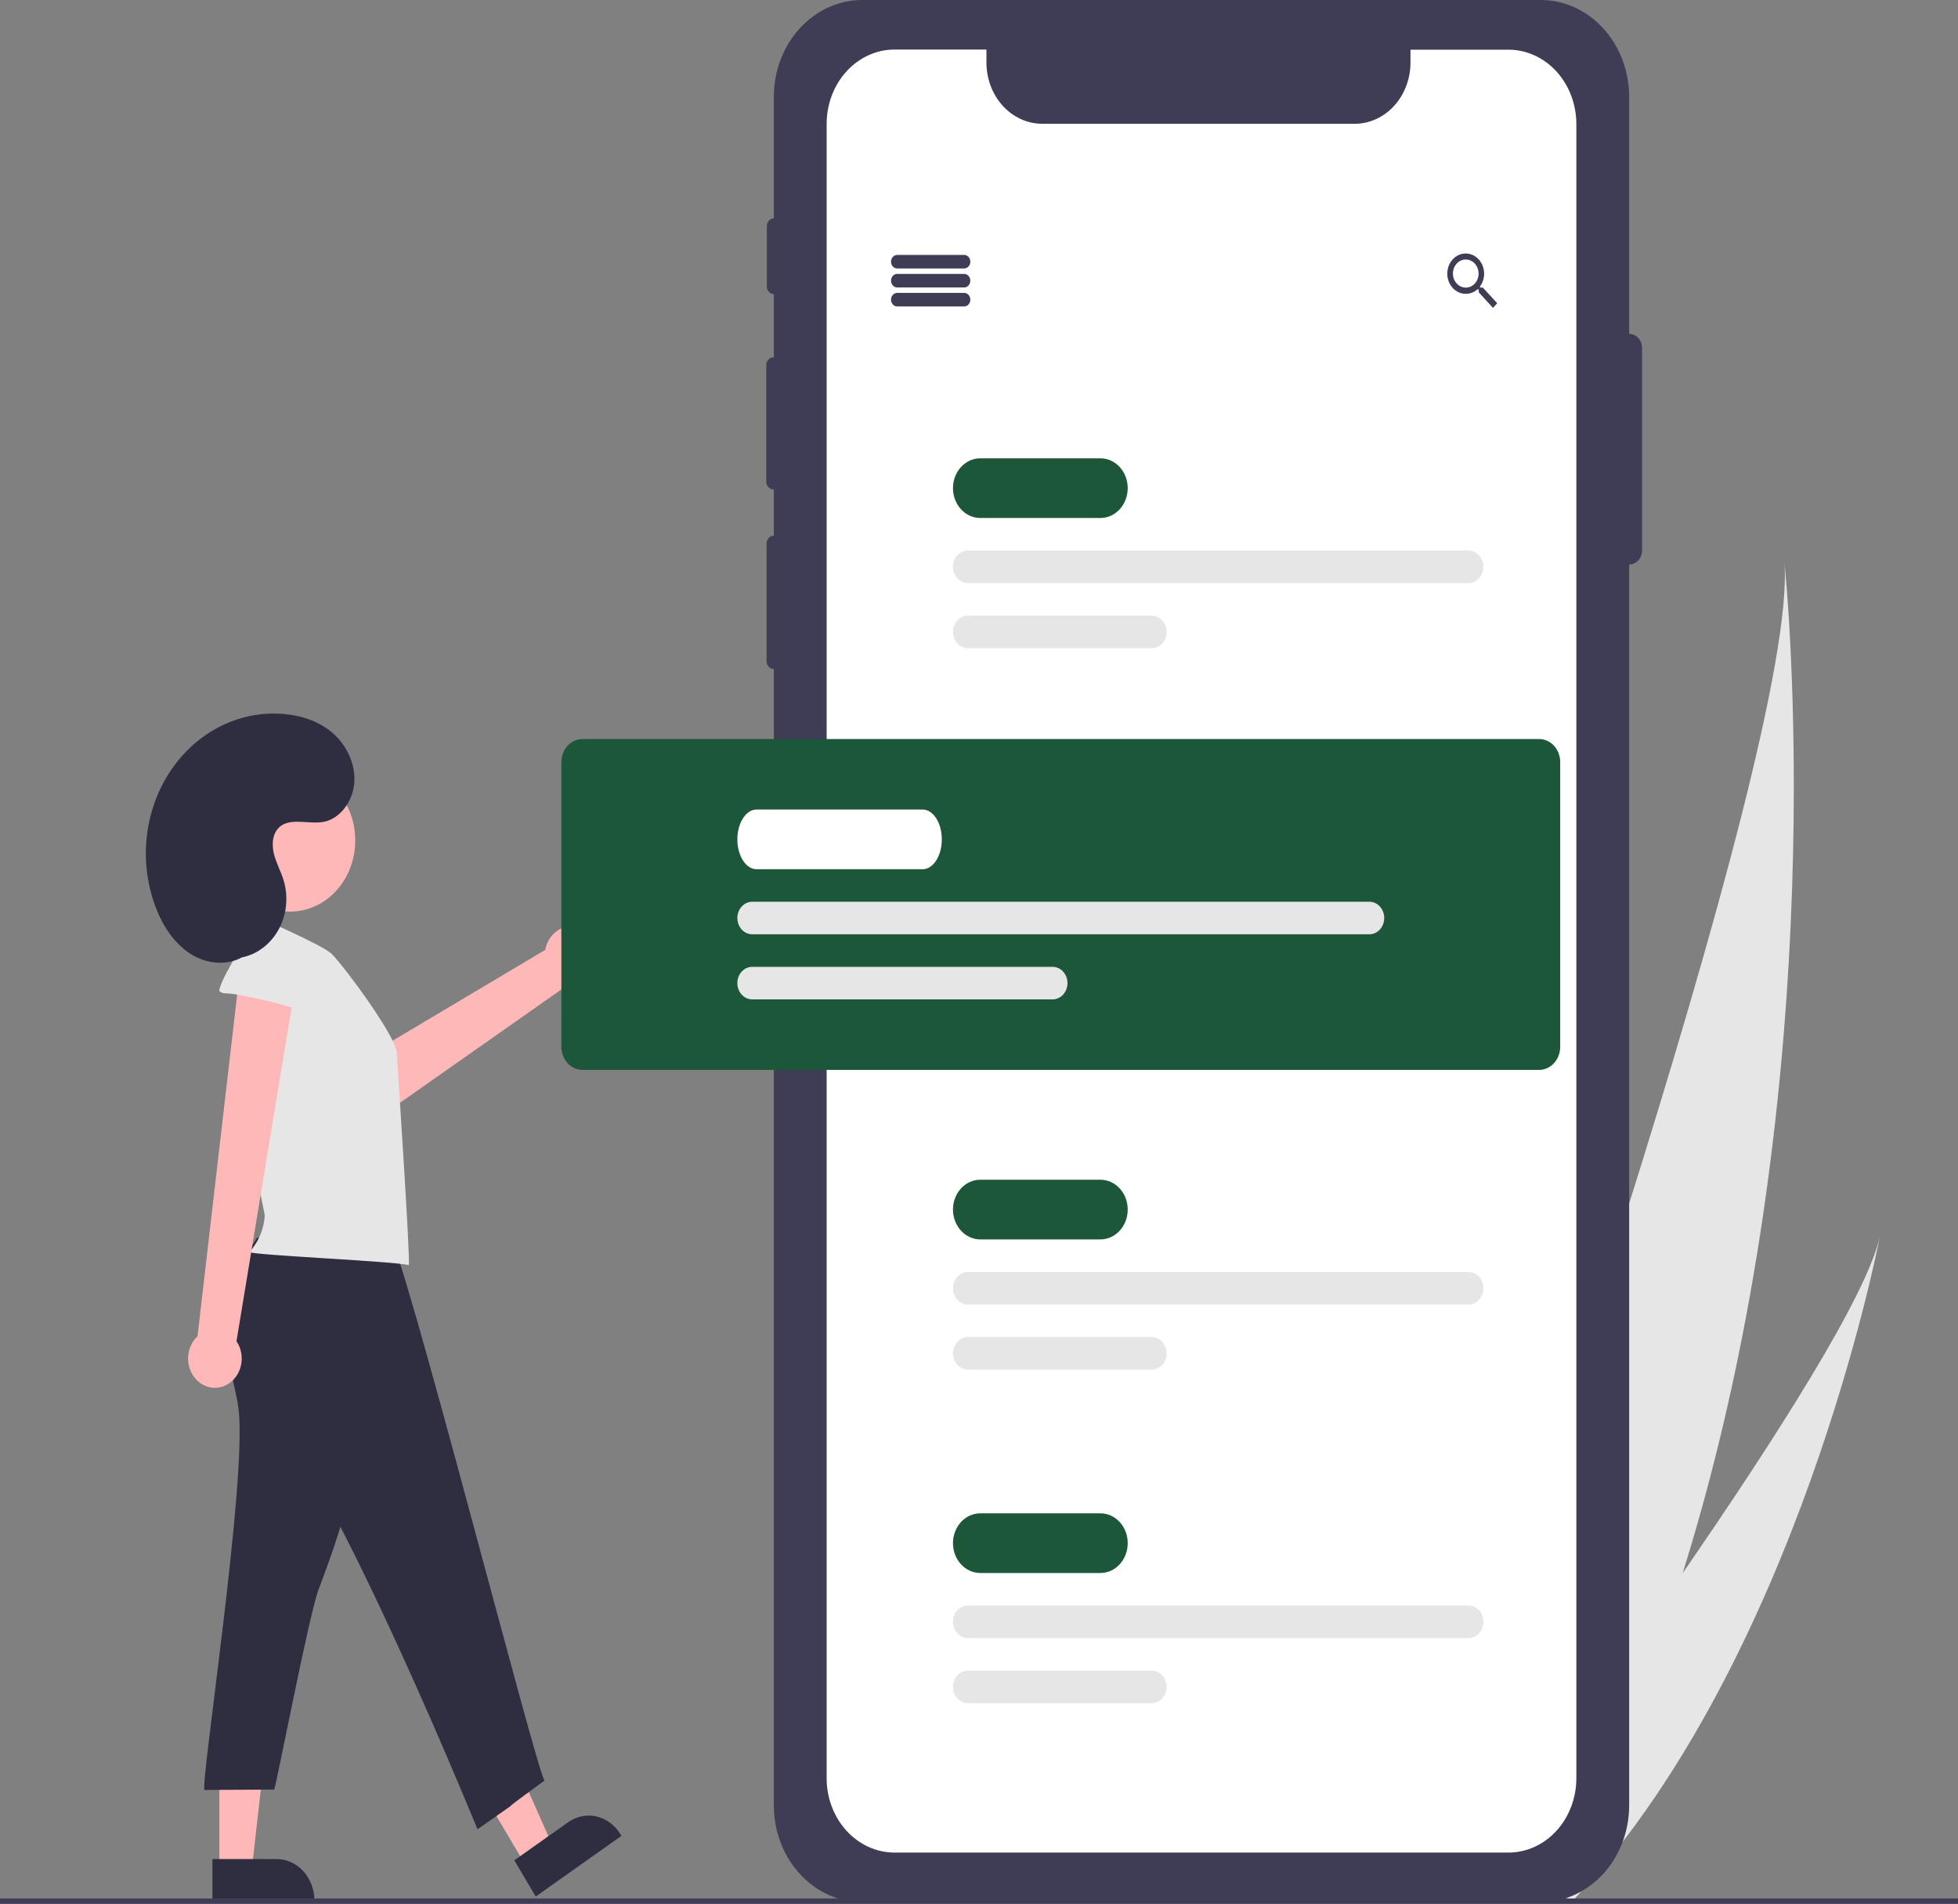 <svg width="253" height="246" viewBox="0 0 253 246" fill="none" xmlns="http://www.w3.org/2000/svg">
<rect x="0" y="0" width="253" height="246" fill="#808080" stroke="none"/>
<g clip-path="url(#clip0_50_304)">
<path d="M217.427 203.262C213.159 216.943 207.669 230.595 200.636 243.589C200.479 243.881 200.322 244.168 200.162 244.46L182.751 238.432C182.851 238.157 182.961 237.848 183.078 237.511C190.101 217.638 232.472 96.555 230.57 72.681C230.775 74.636 237.403 139.306 217.427 203.262Z" fill="#E6E6E6"/>
<path d="M203.995 244.752C203.758 245.016 203.515 245.279 203.271 245.536L190.209 241.014C190.385 240.78 190.591 240.505 190.827 240.194C194.696 235.024 206.197 219.547 217.427 203.262C229.496 185.761 241.255 167.331 242.903 159.758C242.572 161.48 232.265 213.903 203.995 244.752Z" fill="#E6E6E6"/>
<path d="M210.524 43.143C210.519 43.143 210.514 43.145 210.509 43.145V12.507C210.509 9.19 209.305 6.009 207.162 3.663C205.018 1.318 202.111 0 199.079 0H111.42C108.388 0 105.481 1.318 103.338 3.663C101.194 6.009 99.99 9.19 99.99 12.507V28.213C99.748 28.219 99.518 28.328 99.348 28.517C99.179 28.707 99.084 28.961 99.084 29.226V37.005C99.084 37.27 99.179 37.525 99.348 37.714C99.518 37.903 99.748 38.012 99.99 38.017V46.167H99.944C99.822 46.167 99.701 46.194 99.589 46.245C99.476 46.296 99.374 46.37 99.288 46.465C99.202 46.559 99.133 46.671 99.087 46.794C99.04 46.917 99.016 47.049 99.016 47.182V62.226C99.016 62.359 99.04 62.491 99.087 62.614C99.133 62.737 99.202 62.849 99.288 62.943C99.374 63.037 99.476 63.112 99.589 63.163C99.701 63.214 99.822 63.24 99.944 63.24H99.99V69.215H99.975C99.854 69.215 99.733 69.242 99.621 69.293C99.508 69.344 99.406 69.418 99.32 69.512C99.234 69.607 99.165 69.719 99.119 69.842C99.072 69.965 99.048 70.097 99.048 70.23V85.421C99.048 85.554 99.072 85.686 99.119 85.809C99.165 85.932 99.234 86.044 99.32 86.138C99.406 86.232 99.508 86.307 99.621 86.358C99.733 86.409 99.854 86.435 99.975 86.435H99.99V233.275C99.99 236.592 101.194 239.773 103.338 242.119C105.481 244.464 108.388 245.782 111.42 245.782H199.079C202.111 245.782 205.018 244.464 207.162 242.119C209.305 239.773 210.509 236.592 210.509 233.275V72.935C210.514 72.935 210.519 72.937 210.524 72.937C210.741 72.937 210.955 72.89 211.155 72.799C211.356 72.709 211.538 72.576 211.691 72.408C211.844 72.24 211.966 72.041 212.049 71.822C212.132 71.603 212.175 71.368 212.175 71.13V44.95C212.175 44.471 212.001 44.011 211.691 43.672C211.382 43.333 210.962 43.143 210.524 43.143Z" fill="#3F3D56"/>
<path d="M203.685 16.008V229.771C203.684 232.318 202.759 234.76 201.112 236.561C199.466 238.361 197.234 239.373 194.906 239.373H115.593C113.265 239.373 111.033 238.361 109.387 236.561C107.741 234.76 106.815 232.318 106.814 229.771V16.008C106.814 13.46 107.739 11.017 109.386 9.216C111.032 7.414 113.264 6.402 115.593 6.402H127.461V8.088C127.462 10.185 128.224 12.197 129.579 13.68C130.935 15.163 132.773 15.996 134.689 15.997H175.041C176.955 15.993 178.79 15.157 180.142 13.675C181.494 12.192 182.253 10.183 182.253 8.088V6.42H194.906C197.232 6.42 199.462 7.429 201.108 9.227C202.754 11.025 203.68 13.463 203.685 16.008Z" fill="white"/>
<path d="M75.071 119.946C74.602 119.748 74.099 119.664 73.597 119.701C73.095 119.738 72.607 119.895 72.166 120.161C71.726 120.427 71.344 120.795 71.048 121.24C70.752 121.685 70.548 122.195 70.452 122.735L42.188 139.552L47.158 145.672L73.406 127.239C74.246 127.356 75.096 127.132 75.795 126.609C76.494 126.086 76.993 125.301 77.199 124.402C77.404 123.503 77.301 122.553 76.908 121.732C76.516 120.911 75.862 120.275 75.071 119.946Z" fill="#FFB8B8"/>
<path d="M67.863 240.939L71.385 238.447L64.274 222.396L59.076 226.075L67.863 240.939Z" fill="#FFB8B8"/>
<path d="M80.292 237.218L69.223 245.052L66.457 240.373L73.409 235.452C74.501 234.679 75.829 234.413 77.1 234.711C78.371 235.009 79.482 235.848 80.189 237.043L80.292 237.218Z" fill="#2F2E41"/>
<path d="M28.346 241.519H32.54L34.536 223.816H28.346V241.519Z" fill="#FFB8B8"/>
<path d="M40.63 245.781H27.447V240.208H35.727C36.371 240.208 37.008 240.347 37.603 240.616C38.198 240.886 38.738 241.281 39.194 241.779C39.649 242.277 40.01 242.869 40.256 243.52C40.503 244.17 40.63 244.868 40.63 245.573V245.781Z" fill="#2F2E41"/>
<path d="M124.579 34.69H115.932C115.719 34.69 115.516 34.598 115.366 34.433C115.215 34.269 115.131 34.046 115.131 33.814C115.131 33.581 115.215 33.359 115.366 33.194C115.516 33.03 115.719 32.938 115.932 32.938H124.579C124.791 32.938 124.995 33.03 125.145 33.194C125.295 33.359 125.379 33.581 125.379 33.814C125.379 34.046 125.295 34.269 125.145 34.433C124.995 34.598 124.791 34.69 124.579 34.69Z" fill="#3F3D56"/>
<path d="M124.579 37.143H115.932C115.719 37.143 115.516 37.051 115.366 36.886C115.215 36.722 115.131 36.499 115.131 36.267C115.131 36.035 115.215 35.812 115.366 35.647C115.516 35.483 115.719 35.391 115.932 35.391H124.579C124.791 35.391 124.995 35.483 125.145 35.647C125.295 35.812 125.379 36.035 125.379 36.267C125.379 36.499 125.295 36.722 125.145 36.886C124.995 37.051 124.791 37.143 124.579 37.143Z" fill="#3F3D56"/>
<path d="M124.579 39.596H115.932C115.719 39.596 115.516 39.504 115.366 39.339C115.215 39.175 115.131 38.952 115.131 38.72C115.131 38.487 115.215 38.265 115.366 38.1C115.516 37.936 115.719 37.844 115.932 37.844H124.579C124.791 37.844 124.995 37.936 125.145 38.1C125.295 38.265 125.379 38.487 125.379 38.72C125.379 38.952 125.295 39.175 125.145 39.339C124.995 39.504 124.791 39.596 124.579 39.596Z" fill="#3F3D56"/>
<path d="M191.605 37.16H191.313L191.201 37.059C191.569 36.579 191.771 35.972 191.771 35.345C191.769 34.83 191.626 34.326 191.363 33.899C191.099 33.472 190.725 33.14 190.288 32.945C189.852 32.75 189.373 32.702 188.911 32.805C188.449 32.908 188.026 33.159 187.695 33.526C187.363 33.892 187.139 34.358 187.049 34.864C186.96 35.371 187.009 35.895 187.192 36.37C187.375 36.845 187.682 37.251 188.075 37.535C188.469 37.819 188.93 37.969 189.401 37.967C189.972 37.962 190.525 37.742 190.964 37.343L191.073 37.444V37.767L192.911 39.782L193.462 39.179L191.605 37.16ZM189.401 37.16C189.073 37.162 188.752 37.057 188.479 36.858C188.205 36.66 187.991 36.377 187.865 36.046C187.738 35.715 187.704 35.35 187.767 34.998C187.829 34.646 187.986 34.322 188.217 34.067C188.448 33.812 188.743 33.638 189.065 33.566C189.387 33.495 189.72 33.529 190.024 33.666C190.327 33.802 190.587 34.033 190.771 34.331C190.954 34.629 191.053 34.979 191.054 35.338L191.054 35.345C191.055 35.582 191.014 35.817 190.932 36.037C190.85 36.256 190.73 36.456 190.578 36.624C190.425 36.793 190.244 36.927 190.045 37.019C189.845 37.111 189.631 37.159 189.414 37.16C189.41 37.16 189.406 37.16 189.401 37.16Z" fill="#3F3D56"/>
<path d="M142.194 66.93H126.66C125.726 66.93 124.83 66.523 124.169 65.801C123.509 65.078 123.137 64.097 123.137 63.075C123.137 62.053 123.509 61.072 124.169 60.349C124.83 59.626 125.726 59.22 126.66 59.22H142.194C143.129 59.22 144.025 59.626 144.685 60.349C145.346 61.072 145.717 62.053 145.717 63.075C145.717 64.097 145.346 65.078 144.685 65.801C144.025 66.523 143.129 66.93 142.194 66.93Z" fill="#1C5739"/>
<path d="M189.75 75.34H125.059C124.549 75.34 124.061 75.118 123.7 74.724C123.34 74.33 123.137 73.795 123.137 73.237C123.137 72.68 123.34 72.145 123.7 71.751C124.061 71.356 124.549 71.135 125.059 71.135H189.75C190.26 71.135 190.748 71.356 191.109 71.751C191.469 72.145 191.672 72.68 191.672 73.237C191.672 73.795 191.469 74.33 191.109 74.724C190.748 75.118 190.26 75.34 189.75 75.34Z" fill="#E6E6E6"/>
<path d="M148.822 83.75H125.059C124.549 83.75 124.061 83.529 123.7 83.135C123.34 82.74 123.137 82.205 123.137 81.648C123.137 81.09 123.34 80.555 123.7 80.161C124.061 79.767 124.549 79.545 125.059 79.545H148.822C149.331 79.545 149.82 79.767 150.181 80.161C150.541 80.555 150.743 81.09 150.743 81.648C150.743 82.205 150.541 82.74 150.181 83.135C149.82 83.529 149.331 83.75 148.822 83.75Z" fill="#E6E6E6"/>
<path d="M142.194 160.144H126.66C125.726 160.144 124.83 159.738 124.169 159.015C123.509 158.292 123.137 157.312 123.137 156.29C123.137 155.267 123.509 154.287 124.169 153.564C124.83 152.841 125.726 152.435 126.66 152.435H142.194C143.129 152.435 144.025 152.841 144.685 153.564C145.346 154.287 145.717 155.267 145.717 156.29C145.717 157.312 145.346 158.292 144.685 159.015C144.025 159.738 143.129 160.144 142.194 160.144Z" fill="#1C5739"/>
<path d="M189.75 168.555H125.059C124.549 168.555 124.061 168.333 123.7 167.939C123.34 167.545 123.137 167.01 123.137 166.452C123.137 165.894 123.34 165.36 123.7 164.965C124.061 164.571 124.549 164.349 125.059 164.349H189.75C190.26 164.349 190.748 164.571 191.109 164.965C191.469 165.36 191.672 165.894 191.672 166.452C191.672 167.01 191.469 167.545 191.109 167.939C190.748 168.333 190.26 168.555 189.75 168.555Z" fill="#E6E6E6"/>
<path d="M148.822 176.965H125.059C124.549 176.965 124.061 176.744 123.7 176.349C123.34 175.955 123.137 175.42 123.137 174.862C123.137 174.305 123.34 173.77 123.7 173.376C124.061 172.981 124.549 172.76 125.059 172.76H148.822C149.331 172.76 149.82 172.981 150.181 173.376C150.541 173.77 150.743 174.305 150.743 174.862C150.743 175.42 150.541 175.955 150.181 176.349C149.82 176.744 149.331 176.965 148.822 176.965Z" fill="#E6E6E6"/>
<path d="M142.194 203.247H126.66C125.726 203.247 124.83 202.841 124.169 202.118C123.509 201.395 123.137 200.415 123.137 199.393C123.137 198.37 123.509 197.39 124.169 196.667C124.83 195.944 125.726 195.538 126.66 195.538H142.194C143.129 195.538 144.025 195.944 144.685 196.667C145.346 197.39 145.717 198.37 145.717 199.393C145.717 200.415 145.346 201.395 144.685 202.118C144.025 202.841 143.129 203.247 142.194 203.247Z" fill="#1C5739"/>
<path d="M189.75 211.658H125.059C124.549 211.658 124.061 211.436 123.7 211.042C123.34 210.648 123.137 210.113 123.137 209.555C123.137 208.998 123.34 208.463 123.7 208.068C124.061 207.674 124.549 207.453 125.059 207.453H189.75C190.26 207.453 190.748 207.674 191.109 208.068C191.469 208.463 191.672 208.998 191.672 209.555C191.672 210.113 191.469 210.648 191.109 211.042C190.748 211.436 190.26 211.658 189.75 211.658Z" fill="#E6E6E6"/>
<path d="M148.822 220.068H125.059C124.549 220.068 124.061 219.847 123.7 219.452C123.34 219.058 123.137 218.523 123.137 217.966C123.137 217.408 123.34 216.873 123.7 216.479C124.061 216.084 124.549 215.863 125.059 215.863H148.822C149.331 215.863 149.82 216.084 150.181 216.479C150.541 216.873 150.743 217.408 150.743 217.966C150.743 218.523 150.541 219.058 150.181 219.452C149.82 219.847 149.331 220.068 148.822 220.068Z" fill="#E6E6E6"/>
<path d="M198.877 138.242H75.26C74.538 138.241 73.846 137.927 73.336 137.369C72.825 136.811 72.538 136.053 72.537 135.264V98.468C72.538 97.679 72.825 96.922 73.335 96.363C73.846 95.805 74.538 95.491 75.26 95.49H198.877C199.599 95.491 200.291 95.805 200.801 96.363C201.311 96.922 201.599 97.679 201.599 98.468V135.264C201.599 136.053 201.311 136.81 200.801 137.369C200.291 137.927 199.599 138.241 198.877 138.242Z" fill="#1C5739"/>
<path d="M30.818 182.018C32 191.091 25.742 231.285 26.437 231.282L35.424 231.229C35.744 230.556 39.869 208.868 41.163 205.388C42.969 200.56 44.791 195.671 45.502 190.513C46.171 185.67 45.842 180.736 45.406 175.861C45.426 175.716 45.415 175.568 45.372 175.429C45.33 175.29 45.258 175.164 45.162 175.061C45.066 174.958 44.95 174.882 44.822 174.838C44.694 174.795 44.558 174.785 44.426 174.81L32.368 174.13C29.883 173.99 29.294 173.394 29.672 176.064C29.934 178.058 30.556 180 30.818 182.018Z" fill="#2F2E41"/>
<path d="M33.188 159.959C30.738 163.813 28.17 168.25 28.983 172.865C29.601 176.369 32.042 179.085 34.344 181.626C43.548 191.739 61.697 236.363 61.697 236.363C70.456 230.231 61.489 236.538 70.376 230.055C69.588 229.989 51.689 159.584 50.206 159.489C44.208 159.054 39.033 158.413 33.188 159.959Z" fill="#2F2E41"/>
<path d="M42.879 123.269C41.634 122.054 32.889 118.31 32.889 118.31C32.728 118.286 32.565 118.292 32.406 118.326C31.908 118.463 31.681 119.14 31.788 119.687C31.894 120.234 31.022 129.227 30.797 133.317C30.403 140.454 34.245 156.622 34.211 157.116C34.079 158.879 33.374 160.532 32.222 161.774C32.522 162.18 51.523 162.995 52.815 163.476C53.076 163.114 51.344 137.47 51.264 136.021C51.131 133.822 44.521 124.934 42.879 123.269Z" fill="#E6E6E6"/>
<path d="M29.326 178.913C29.777 178.668 30.172 178.318 30.486 177.887C30.799 177.456 31.022 176.956 31.139 176.421C31.256 175.885 31.265 175.329 31.165 174.789C31.064 174.25 30.856 173.742 30.557 173.3L38.574 124.751L31.093 124.643L25.525 172.651C24.88 173.251 24.458 174.09 24.34 175.007C24.222 175.925 24.416 176.858 24.884 177.63C25.353 178.401 26.064 178.958 26.883 179.195C27.701 179.431 28.571 179.331 29.326 178.913Z" fill="#FFB8B8"/>
<path d="M29.262 128.353C28.95 128.378 28.639 128.289 28.378 128.101C27.933 127.684 31.565 121.303 32.282 121.208C34.617 120.914 37.019 120.815 39.283 121.506C41.547 122.196 43.677 123.766 44.689 126.089C45.111 127.057 42.047 131.924 40.654 131.209C38.985 130.354 31.459 128.413 29.262 128.353Z" fill="#E6E6E6"/>
<path d="M37.502 117.787C42.143 117.787 45.905 113.67 45.905 108.592C45.905 103.513 42.143 99.397 37.502 99.397C32.861 99.397 29.099 103.513 29.099 108.592C29.099 113.67 32.861 117.787 37.502 117.787Z" fill="#FFB8B8"/>
<path d="M29.249 123.795C30.416 123.928 31.596 123.739 32.68 123.245C33.764 122.751 34.717 121.968 35.452 120.966C36.188 119.965 36.682 118.778 36.89 117.513C37.098 116.249 37.013 114.947 36.642 113.728C36.307 112.628 35.748 111.62 35.442 110.51C35.136 109.4 35.128 108.088 35.807 107.198C37.136 105.457 39.697 106.552 41.746 106.206C43.929 105.837 45.604 103.545 45.779 101.136C45.953 98.726 44.806 96.342 43.097 94.81C41.389 93.278 39.185 92.524 36.987 92.287C34.163 91.984 31.316 92.481 28.72 93.73C26.123 94.98 23.864 96.94 22.16 99.422C20.456 101.904 19.365 104.824 18.991 107.901C18.618 110.978 18.975 114.109 20.028 116.991C20.946 119.506 22.446 121.848 24.577 123.225C26.708 124.602 29.522 124.866 31.646 123.476" fill="#2F2E41"/>
<path d="M119.223 112.311H97.749C96.385 112.311 95.275 110.581 95.275 108.456C95.275 106.33 96.385 104.601 97.749 104.601H119.223C120.587 104.601 121.696 106.33 121.696 108.456C121.696 110.581 120.587 112.311 119.223 112.311Z" fill="white"/>
<path d="M176.94 120.721H97.197C96.687 120.721 96.198 120.499 95.838 120.105C95.478 119.711 95.275 119.176 95.275 118.618C95.275 118.061 95.478 117.526 95.838 117.131C96.198 116.737 96.687 116.516 97.197 116.516H176.94C177.45 116.516 177.938 116.737 178.299 117.131C178.659 117.526 178.861 118.061 178.861 118.618C178.861 119.176 178.659 119.711 178.299 120.105C177.938 120.499 177.45 120.721 176.94 120.721Z" fill="#E6E6E6"/>
<path d="M136.012 129.131H97.197C96.687 129.131 96.198 128.91 95.838 128.515C95.478 128.121 95.275 127.586 95.275 127.029C95.275 126.471 95.478 125.936 95.838 125.542C96.198 125.148 96.687 124.926 97.197 124.926H136.012C136.521 124.926 137.01 125.148 137.37 125.542C137.731 125.936 137.933 126.471 137.933 127.029C137.933 127.586 137.731 128.121 137.37 128.515C137.01 128.91 136.521 129.131 136.012 129.131Z" fill="#E6E6E6"/>
<path d="M253 245.299H0V246H253V245.299Z" fill="#3F3D56"/>
</g>
<defs>
<clipPath id="clip0_50_304">
<rect width="253" height="246" fill="white"/>
</clipPath>
</defs>
</svg>
